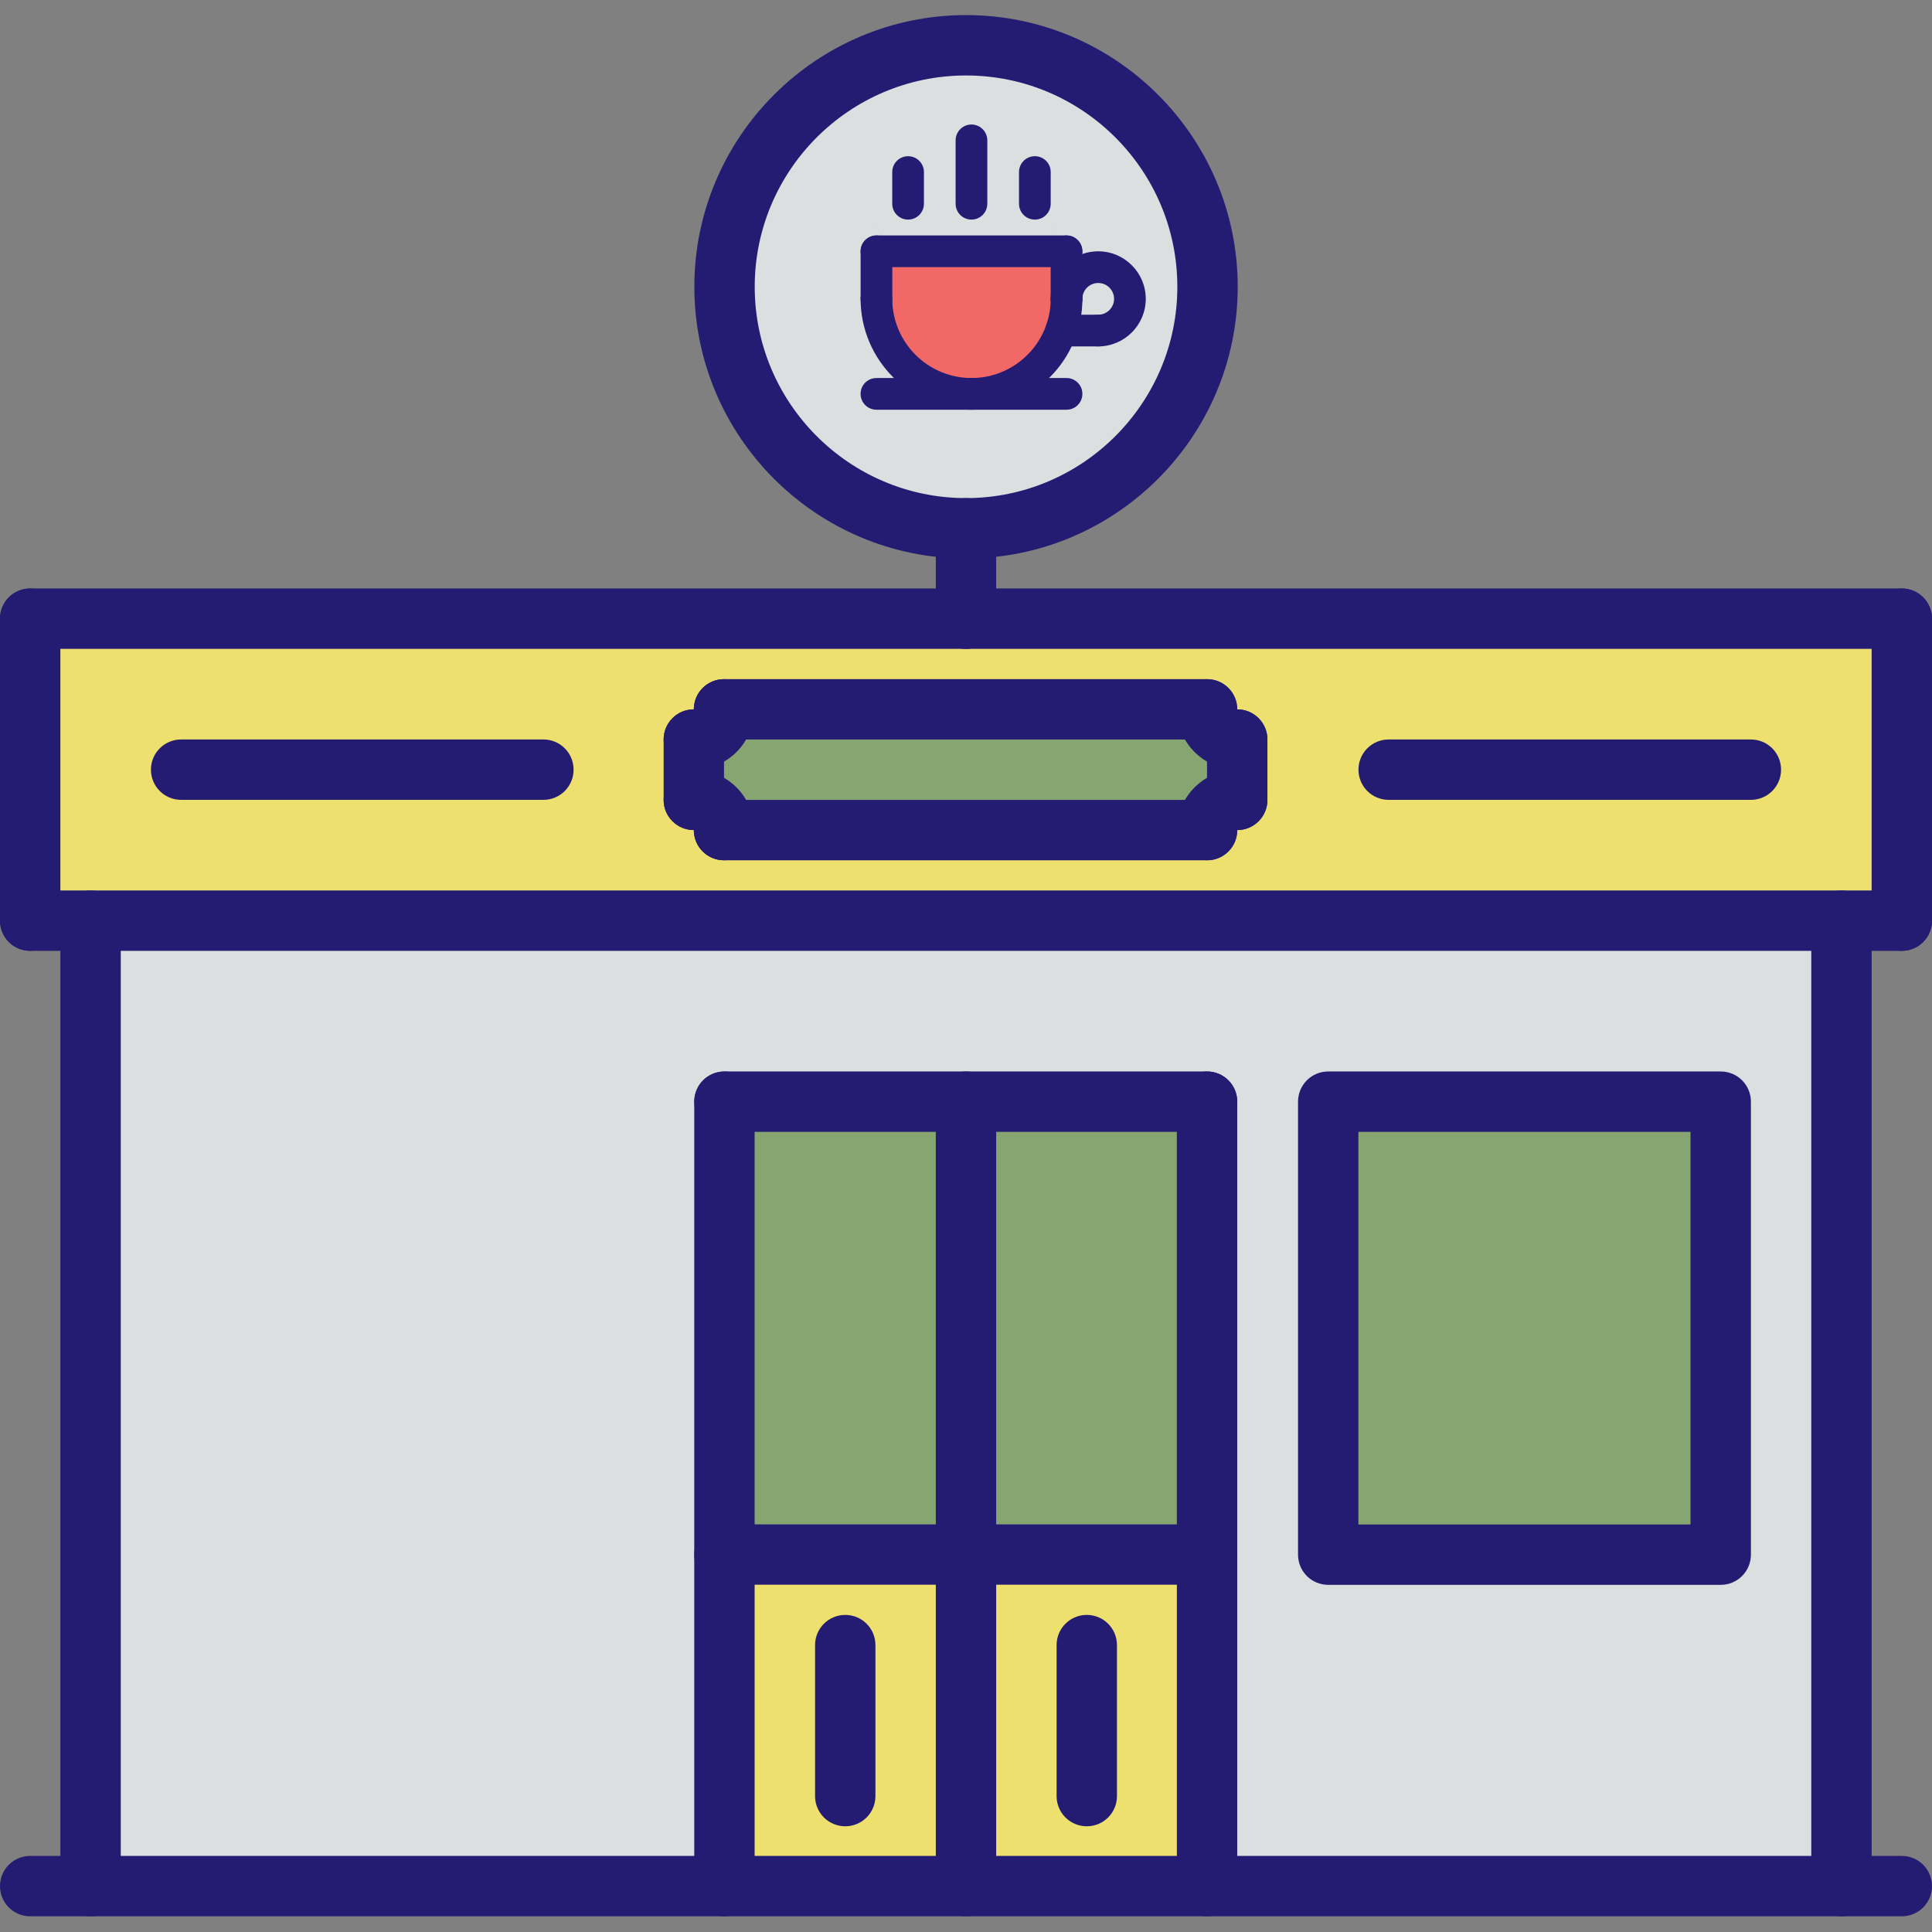 <?xml version="1.0" encoding="iso-8859-1"?>
<!-- Generator: Adobe Illustrator 24.3.0, SVG Export Plug-In . SVG Version: 6.00 Build 0)  -->
<svg version="1.1" id="Layer_1" xmlns="http://www.w3.org/2000/svg" xmlns:xlink="http://www.w3.org/1999/xlink" x="0px" y="0px"
	 viewBox="0 0 512 512" style="enable-background:new 0 0 512 512;" xml:space="preserve">
<rect x="0" y="0" width="512" height="512" fill="#808080" stroke="none"/>
<g>
	<path style="fill:#FFFFFF;" d="M280,60l-24.16,32L232,60H280z"/>
	<path style="fill:#DBDFE0;" d="M256,12c-35.36,0-64,28.64-64,64s28.64,64,64,64s64-28.64,64-64S291.36,12,256,12z M255.84,92
		L232,60h48L255.84,92z"/>
	<polygon style="fill:#DBDFE0;" points="280,60 255.84,92 232,60 	"/>
	<path style="fill:#86a570;" d="M327.922,212c-4.48,0-8,3.602-8,8H191.84c0-4.398-3.52-8-8-8v-16c4.48,0,8-3.602,8-8h128.082
		c0,4.398,3.52,8,8,8V212z"/>
	<path style="fill:#EEE06F;" d="M256,163.922H8V244h496v-80.078H256z M327.922,212c-4.48,0-8,3.602-8,8H191.84c0-4.398-3.52-8-8-8
		v-16c4.48,0,8-3.602,8-8h128.082c0,4.398,3.52,8,8,8V212z"/>
	<path style="fill:#86a570;" d="M424,291.922h-40h-32V372v40h24h56h24v-40v-80.078H424z M432,388c0-8.887,7.129-16,16-16
		C439.129,372,432,379.121,432,388z"/>
	<path style="fill:#EEE06F;" d="M192,412h64v87.84h-64V412z"/>
	<path style="fill:#EEE06F;" d="M256,412h63.922v87.84H256V412z"/>
	<path style="fill:#86a570;" d="M192,291.922h64V412h-64V291.922z"/>
	<path style="fill:#86a570;" d="M256,291.922h63.922V412H256V291.922z"/>
	<path style="fill:#DBDFE0;" d="M24,244v255.84h168V291.92h127.92v207.92H488V244H24z M456,412H352V291.92h104V412z"/>
	<path style="fill:#241C73;" d="M504,507.84H8c-4.426,0-8-3.574-8-8s3.574-8,8-8h496c4.426,0,8,3.574,8,8S508.426,507.84,504,507.84
		z"/>
	<path style="fill:#241C73;" d="M24,507.84c-4.426,0-8-3.574-8-8V243.984c0-4.426,3.574-8,8-8s8,3.574,8,8V499.84
		C32,504.266,28.426,507.84,24,507.84z"/>
	<path style="fill:#241C73;" d="M504,251.984H8c-4.426,0-8-3.578-8-8c0-4.426,3.574-8,8-8h496c4.426,0,8,3.574,8,8
		C512,248.406,508.426,251.984,504,251.984z"/>
	<path style="fill:#241C73;" d="M504,171.953H8c-4.426,0-8-3.578-8-8c0-4.426,3.574-8,8-8h496c4.426,0,8,3.574,8,8
		C512,168.375,508.426,171.953,504,171.953z"/>
	<path style="fill:#241C73;" d="M488.008,507.84c-4.422,0-8-3.574-8-8V243.984c0-4.426,3.578-8,8-8c4.426,0,8,3.574,8,8V499.84
		C496.008,504.266,492.434,507.84,488.008,507.84z"/>
	<path style="fill:#241C73;" d="M8,251.984c-4.426,0-8-3.578-8-8v-80.031c0-4.426,3.574-8,8-8s8,3.574,8,8v80.031
		C16,248.406,12.426,251.984,8,251.984z"/>
	<path style="fill:#241C73;" d="M504,251.984c-4.426,0-8-3.578-8-8v-80.031c0-4.426,3.574-8,8-8s8,3.574,8,8v80.031
		C512,248.406,508.426,251.984,504,251.984z"/>
	<path style="fill:#241C73;" d="M319.879,227.984H191.871c-4.422,0-8-3.578-8-8c0-4.426,3.578-8,8-8h128.008c4.426,0,8,3.574,8,8
		C327.879,224.406,324.305,227.984,319.879,227.984z"/>
	<path style="fill:#241C73;" d="M183.871,203.984c-4.422,0-8-3.578-8-8c0-4.426,3.578-8,8-8c0-4.426,3.578-8,8-8
		c4.426,0,8,3.574,8,8C199.871,196.801,192.695,203.984,183.871,203.984z"/>
	<path style="fill:#241C73;" d="M191.871,227.984c-4.422,0-8-3.578-8-8v-0.016c-4.422,0-8-3.57-8-7.992c0-4.418,3.578-7.992,8-7.992
		c8.824,0,16,7.176,16,16C199.871,224.406,196.297,227.984,191.871,227.984z"/>
	<path style="fill:#241C73;" d="M319.879,227.984c-4.422,0-8-3.578-8-8c0-8.824,7.176-16,16-16c4.426,0,8,3.574,8,8
		c0,4.422-3.574,8-8,8C327.879,224.406,324.305,227.984,319.879,227.984z"/>
	<path style="fill:#241C73;" d="M327.879,203.984c-8.824,0-16-7.176-16-16c0-4.426,3.578-8,8-8c4.426,0,8,3.574,8,8V188
		c4.426,0,8,3.566,8,7.992C335.879,200.406,332.305,203.984,327.879,203.984z"/>
	<path style="fill:#241C73;" d="M319.879,195.984H191.871c-4.422,0-8-3.578-8-8c0-4.426,3.578-8,8-8h128.008c4.426,0,8,3.574,8,8
		C327.879,192.406,324.305,195.984,319.879,195.984z"/>
	<path style="fill:#241C73;" d="M327.879,219.984c-4.422,0-8-3.578-8-8v-16c0-4.426,3.578-8,8-8c4.426,0,8,3.574,8,8v16
		C335.879,216.406,332.305,219.984,327.879,219.984z"/>
	<path style="fill:#241C73;" d="M183.871,219.984c-4.422,0-8-3.578-8-8v-16c0-4.426,3.578-8,8-8c4.426,0,8,3.574,8,8v16
		C191.871,216.406,188.297,219.984,183.871,219.984z"/>
	<path style="fill:#241C73;" d="M144.008,211.969H48c-4.426,0-8-3.578-8-8c0-4.426,3.574-8,8-8h96.008c4.426,0,8,3.574,8,8
		C152.008,208.391,148.434,211.969,144.008,211.969z"/>
	<path style="fill:#241C73;" d="M464,211.969h-95.992c-4.422,0-8-3.578-8-8c0-4.426,3.578-8,8-8H464c4.426,0,8,3.574,8,8
		C472,208.391,468.426,211.969,464,211.969z"/>
	<path style="fill:#241C73;" d="M256,171.984c-4.426,0-8-3.578-8-8V140c0-4.426,3.574-8,8-8s8,3.574,8,8v23.984
		C264,168.406,260.426,171.984,256,171.984z"/>
	<path style="fill:#241C73;" d="M256.008,148c-39.703,0-72-32.297-72-72s32.297-72,72-72s72,32.297,72,72S295.711,148,256.008,148z
		 M256.008,20c-30.871,0-56,25.129-56,56s25.129,56,56,56s56-25.129,56-56S286.879,20,256.008,20z"/>
	<path style="fill:#241C73;" d="M191.984,507.84c-4.426,0-8-3.574-8-8V291.953c0-4.426,3.574-8,8-8c4.422,0,8,3.574,8,8V499.84
		C199.984,504.266,196.406,507.84,191.984,507.84z"/>
	<path style="fill:#241C73;" d="M319.879,507.84c-4.422,0-8-3.574-8-8V291.953c0-4.426,3.578-8,8-8c4.426,0,8,3.574,8,8V499.84
		C327.879,504.266,324.305,507.84,319.879,507.84z"/>
	<path style="fill:#241C73;" d="M319.879,299.953H191.984c-4.426,0-8-3.578-8-8c0-4.426,3.574-8,8-8h127.895c4.426,0,8,3.574,8,8
		C327.879,296.375,324.305,299.953,319.879,299.953z"/>
	<path style="fill:#241C73;" d="M319.879,419.969H191.984c-4.426,0-8-3.578-8-8c0-4.426,3.574-8,8-8h127.895c4.426,0,8,3.574,8,8
		C327.879,416.391,324.305,419.969,319.879,419.969z"/>
	<path style="fill:#241C73;" d="M256,507.84c-4.426,0-8-3.574-8-8V291.953c0-4.426,3.574-8,8-8s8,3.574,8,8V499.84
		C264,504.266,260.426,507.84,256,507.84z"/>
	<path style="fill:#241C73;" d="M224,483.984c-4.426,0-8-3.578-8-8v-40.016c0-4.426,3.574-8,8-8s8,3.574,8,8v40.016
		C232,480.406,228.426,483.984,224,483.984z"/>
	<path style="fill:#241C73;" d="M288.008,483.984c-4.422,0-8-3.578-8-8v-40.016c0-4.426,3.578-8,8-8c4.426,0,8,3.574,8,8v40.016
		C296.008,480.406,292.434,483.984,288.008,483.984z"/>
	<path style="fill:#241C73;" d="M456.008,420H351.992c-4.426,0-8-3.574-8-8V291.953c0-4.426,3.574-8,8-8h104.016
		c4.426,0,8,3.574,8,8V412C464.008,416.426,460.434,420,456.008,420z M359.992,404h88.016V299.953h-88.016V404z"/>
	<g>
		<g>
			<g>
				<g>
					<path style="fill:#F26867;" d="M282.636,66.599v12.554v0.042c0,2.939-0.5,5.794-1.47,8.398
						c-3.443,9.783-12.764,16.753-23.723,16.753c-13.898,0-25.193-11.253-25.193-25.193V66.599H282.636z"/>
				</g>
			</g>
		</g>
		<g>
			<g>
				<g>
					<path style="fill:#241C73;" d="M257.456,108.579c-16.203,0-29.392-13.184-29.392-29.392c0-2.318,1.877-4.199,4.199-4.199
						c2.322,0,4.199,1.881,4.199,4.199c0,11.576,9.418,20.994,20.994,20.994s20.994-9.418,20.994-20.994
						c0-2.318,1.877-4.199,4.199-4.199c2.322,0,4.199,1.881,4.199,4.199C286.847,95.394,273.659,108.579,257.456,108.579z"/>
				</g>
			</g>
			<g>
				<g>
					<path style="fill:#241C73;" d="M232.271,83.386c-2.322,0-4.199-1.881-4.199-4.199V66.599c0-2.318,1.877-4.199,4.199-4.199
						s4.199,1.881,4.199,4.199v12.588C236.47,81.505,234.593,83.386,232.271,83.386z"/>
				</g>
			</g>
			<g>
				<g>
					<path style="fill:#241C73;" d="M282.636,70.798h-50.365c-2.322,0-4.199-1.881-4.199-4.199c0-2.318,1.877-4.199,4.199-4.199
						h50.365c2.322,0,4.199,1.881,4.199,4.199C286.835,68.917,284.958,70.798,282.636,70.798z"/>
				</g>
			</g>
			<g>
				<g>
					<path style="fill:#241C73;" d="M282.636,83.386c-2.322,0-4.199-1.881-4.199-4.199V66.599c0-2.318,1.877-4.199,4.199-4.199
						s4.199,1.881,4.199,4.199v12.588C286.835,81.505,284.958,83.386,282.636,83.386z"/>
				</g>
			</g>
			<g>
				<g>
					<path style="fill:#241C73;" d="M282.644,108.579h-50.382c-2.322,0-4.199-1.881-4.199-4.199s1.877-4.199,4.199-4.199h50.382
						c2.322,0,4.199,1.881,4.199,4.199S284.966,108.579,282.644,108.579z"/>
				</g>
			</g>
			<g>
				<g>
					<path style="fill:#241C73;" d="M291.038,91.8c-2.322,0-4.199-1.881-4.199-4.199s1.877-4.199,4.199-4.199
						c2.318,0,4.203-1.885,4.203-4.199c0-2.318-1.885-4.207-4.203-4.207s-4.203,1.889-4.203,4.207s-1.877,4.199-4.199,4.199
						s-4.199-1.881-4.199-4.199c0-6.949,5.656-12.605,12.601-12.605s12.601,5.656,12.601,12.605
						C303.638,86.149,297.982,91.8,291.038,91.8z"/>
				</g>
			</g>
			<g>
				<g>
					<path style="fill:#241C73;" d="M291.038,91.8h-9.834c-2.322,0-4.199-1.881-4.199-4.199s1.877-4.199,4.199-4.199h9.834
						c2.322,0,4.199,1.881,4.199,4.199S293.36,91.8,291.038,91.8z"/>
				</g>
			</g>
			<g>
				<g>
					<path style="fill:#241C73;" d="M257.447,58.197c-2.322,0-4.199-1.881-4.199-4.199V37.195c0-2.318,1.877-4.199,4.199-4.199
						c2.322,0,4.199,1.881,4.199,4.199v16.804C261.646,56.316,259.769,58.197,257.447,58.197z"/>
				</g>
			</g>
			<g>
				<g>
					<path style="fill:#241C73;" d="M274.247,58.197c-2.322,0-4.199-1.881-4.199-4.199v-8.402c0-2.318,1.877-4.199,4.199-4.199
						c2.322,0,4.199,1.881,4.199,4.199v8.402C278.445,56.316,276.569,58.197,274.247,58.197z"/>
				</g>
			</g>
			<g>
				<g>
					<path style="fill:#241C73;" d="M240.652,58.197c-2.322,0-4.199-1.881-4.199-4.199v-8.402c0-2.318,1.877-4.199,4.199-4.199
						c2.322,0,4.199,1.881,4.199,4.199v8.402C244.851,56.316,242.974,58.197,240.652,58.197z"/>
				</g>
			</g>
		</g>
	</g>
</g>
</svg>
